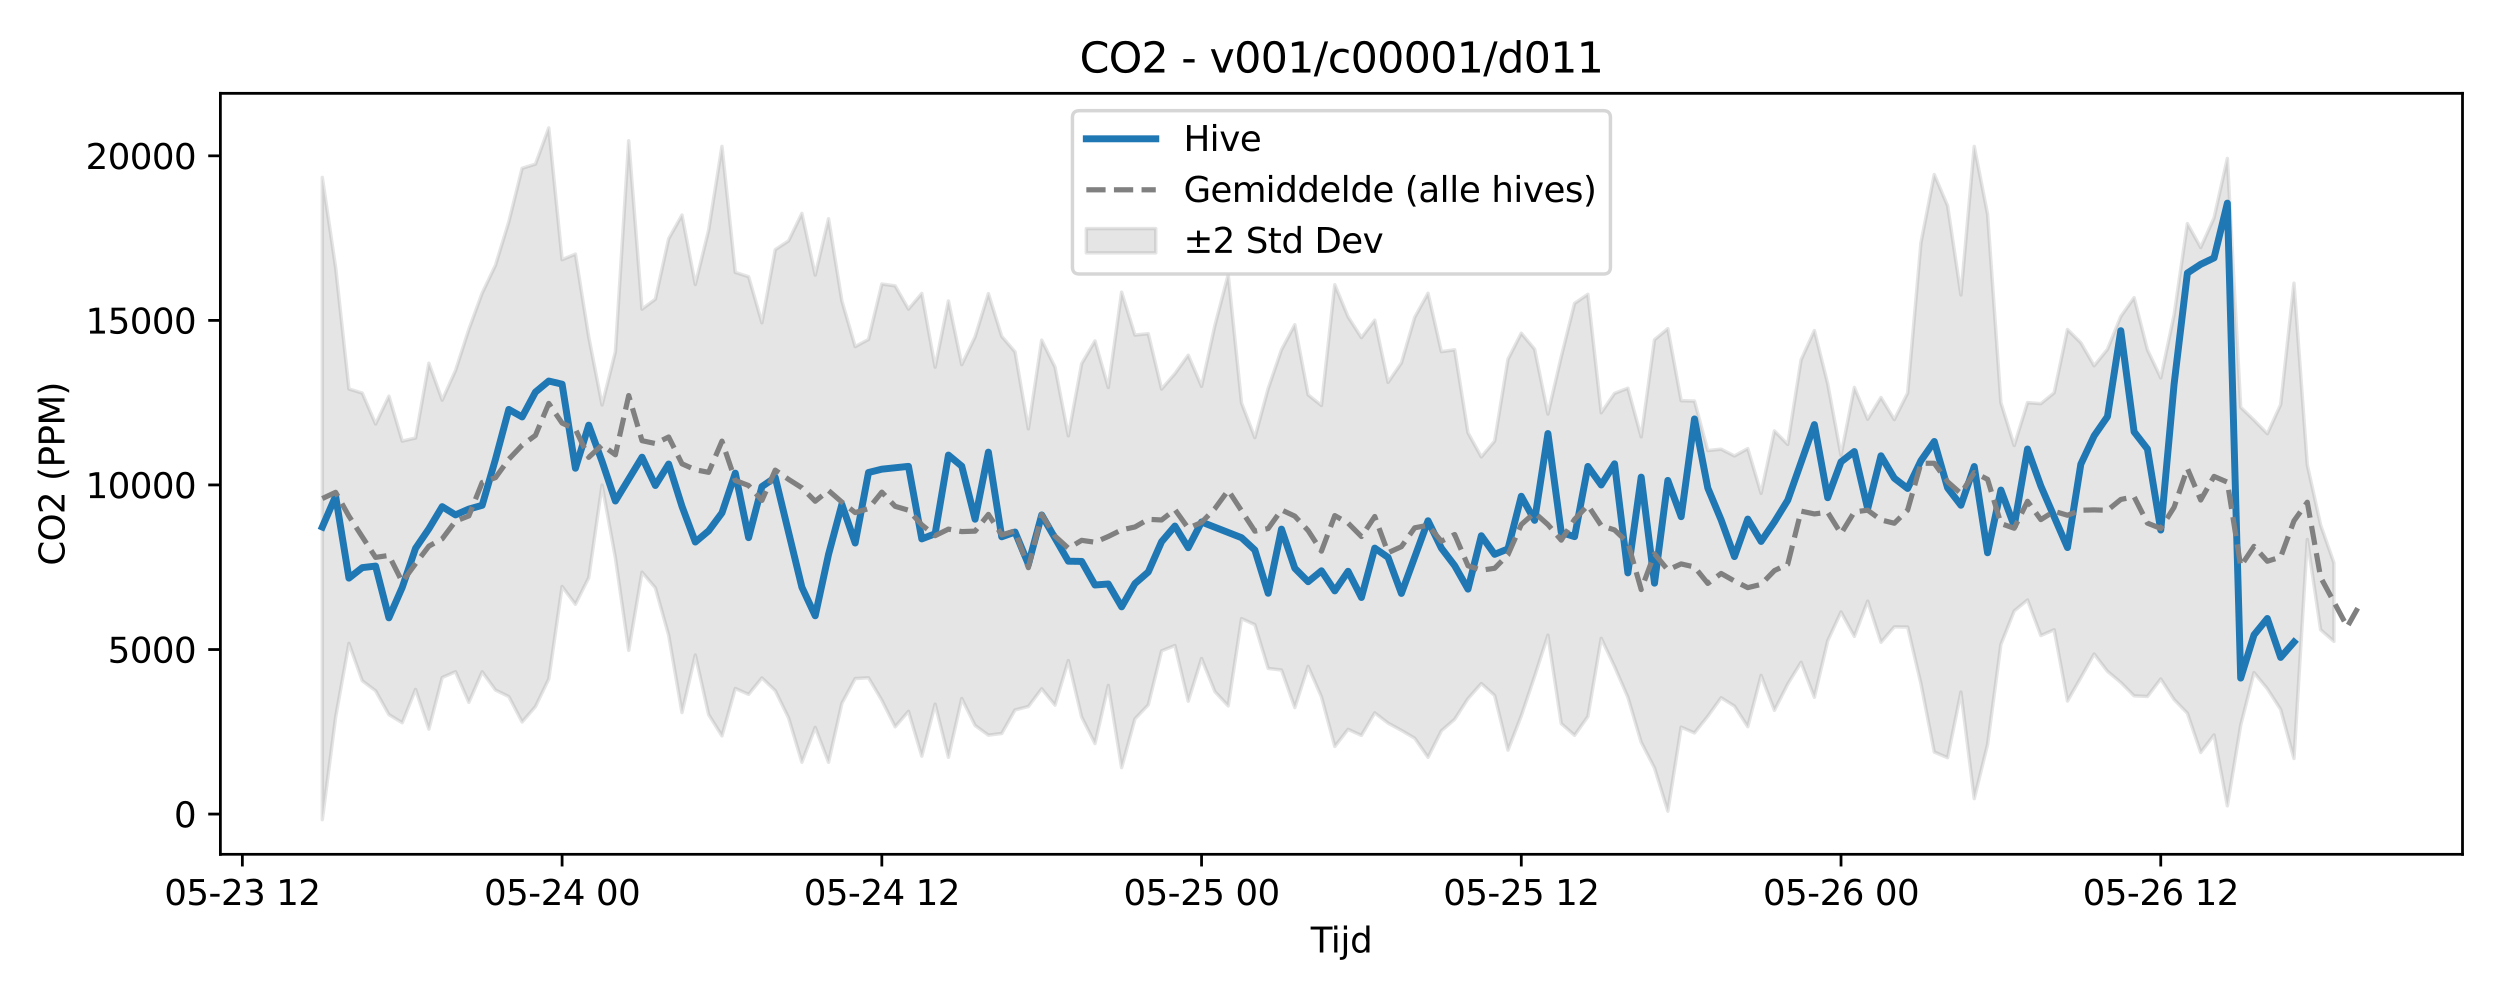 <?xml version="1.0" encoding="utf-8" standalone="no"?>
<!DOCTYPE svg PUBLIC "-//W3C//DTD SVG 1.1//EN"
  "http://www.w3.org/Graphics/SVG/1.1/DTD/svg11.dtd">
<svg xmlns:xlink="http://www.w3.org/1999/xlink" width="720pt" height="288pt" viewBox="0 0 720 288" xmlns="http://www.w3.org/2000/svg" version="1.1">
 <defs>
  <style type="text/css">*{stroke-linejoin: round; stroke-linecap: butt}</style>
 </defs>
 <g id="figure_1">
  <g id="patch_1">
   <path d="M 0 288 
L 720 288 
L 720 0 
L 0 0 
z
" style="fill: #ffffff"/>
  </g>
  <g id="axes_1">
   <g id="patch_2">
    <path d="M 63.47 246.04 
L 709.2 246.04 
L 709.2 26.88 
L 63.47 26.88 
z
" style="fill: #ffffff"/>
   </g>
   <g id="FillBetweenPolyCollection_1">
    <defs>
     <path id="m12e9d6882f" d="M 92.821 -236.912 
L 92.821 -51.922 
L 96.658 -81.447 
L 100.495 -102.709 
L 104.332 -91.93 
L 108.168 -89.057 
L 112.005 -82.189 
L 115.842 -79.843 
L 119.679 -89.455 
L 123.516 -78.017 
L 127.352 -92.86 
L 131.189 -94.551 
L 135.026 -85.711 
L 138.863 -94.509 
L 142.699 -89.268 
L 146.536 -87.388 
L 150.373 -80.062 
L 154.21 -84.5 
L 158.047 -92.47 
L 161.883 -119.086 
L 165.72 -113.969 
L 169.557 -121.643 
L 173.394 -148.312 
L 177.231 -127.372 
L 181.067 -100.68 
L 184.904 -123.202 
L 188.741 -118.697 
L 192.578 -105.04 
L 196.414 -82.782 
L 200.251 -99.347 
L 204.088 -82.203 
L 207.925 -76.067 
L 211.762 -89.718 
L 215.598 -88.025 
L 219.435 -92.742 
L 223.272 -89.103 
L 227.109 -81.247 
L 230.945 -68.477 
L 234.782 -78.503 
L 238.619 -68.449 
L 242.456 -85.427 
L 246.293 -92.581 
L 250.129 -92.791 
L 253.966 -86.324 
L 257.803 -78.686 
L 261.64 -83.132 
L 265.476 -70.231 
L 269.313 -85.189 
L 273.15 -69.891 
L 276.987 -86.825 
L 280.824 -79.062 
L 284.66 -76.273 
L 288.497 -76.753 
L 292.334 -83.537 
L 296.171 -84.526 
L 300.007 -89.614 
L 303.844 -84.923 
L 307.681 -97.743 
L 311.518 -81.499 
L 315.355 -73.853 
L 319.191 -90.606 
L 323.028 -66.923 
L 326.865 -80.959 
L 330.702 -84.984 
L 334.538 -100.548 
L 338.375 -102.086 
L 342.212 -86.054 
L 346.049 -98.349 
L 349.886 -88.816 
L 353.722 -84.696 
L 357.559 -109.827 
L 361.396 -108.083 
L 365.233 -95.485 
L 369.069 -95.033 
L 372.906 -84.209 
L 376.743 -96.095 
L 380.58 -87.305 
L 384.417 -73.005 
L 388.253 -77.94 
L 392.09 -76.197 
L 395.927 -82.695 
L 399.764 -79.741 
L 403.601 -77.652 
L 407.437 -75.385 
L 411.274 -69.885 
L 415.111 -77.515 
L 418.948 -80.847 
L 422.784 -86.782 
L 426.621 -91.138 
L 430.458 -87.699 
L 434.295 -71.959 
L 438.132 -81.85 
L 441.968 -93.218 
L 445.805 -105.07 
L 449.642 -79.608 
L 453.479 -76.226 
L 457.315 -81.655 
L 461.152 -104.165 
L 464.989 -96.029 
L 468.826 -87.215 
L 472.663 -74.243 
L 476.499 -66.82 
L 480.336 -54.387 
L 484.173 -78.58 
L 488.01 -76.917 
L 491.846 -81.715 
L 495.683 -87.047 
L 499.52 -84.643 
L 503.357 -78.708 
L 507.194 -93.481 
L 511.03 -83.426 
L 514.867 -90.981 
L 518.704 -97.258 
L 522.541 -87.18 
L 526.377 -103.456 
L 530.214 -111.745 
L 534.051 -104.72 
L 537.888 -114.881 
L 541.725 -103.004 
L 545.561 -107.452 
L 549.398 -107.409 
L 553.235 -91.087 
L 557.072 -71.416 
L 560.908 -69.775 
L 564.745 -88.68 
L 568.582 -57.991 
L 572.419 -73.617 
L 576.256 -102.391 
L 580.092 -112.05 
L 583.929 -115.208 
L 587.766 -104.963 
L 591.603 -106.626 
L 595.439 -86.1 
L 599.276 -92.811 
L 603.113 -99.643 
L 606.95 -94.662 
L 610.787 -91.448 
L 614.623 -87.593 
L 618.46 -87.41 
L 622.297 -92.454 
L 626.134 -86.537 
L 629.971 -82.583 
L 633.807 -71.279 
L 637.644 -76.351 
L 641.481 -55.915 
L 645.318 -79.117 
L 649.154 -94.284 
L 652.991 -89.637 
L 656.828 -83.68 
L 660.665 -69.548 
L 664.502 -132.632 
L 668.338 -106.632 
L 672.175 -103.28 
L 672.175 -125.876 
L 672.175 -125.876 
L 668.338 -136.819 
L 664.502 -154.08 
L 660.665 -206.454 
L 656.828 -171.455 
L 652.991 -163.092 
L 649.154 -167.009 
L 645.318 -170.705 
L 641.481 -242.376 
L 637.644 -225.236 
L 633.807 -216.712 
L 629.971 -223.601 
L 626.134 -197.275 
L 622.297 -179.158 
L 618.46 -187.285 
L 614.623 -202.275 
L 610.787 -196.861 
L 606.95 -187.397 
L 603.113 -182.662 
L 599.276 -189.296 
L 595.439 -193.116 
L 591.603 -174.867 
L 587.766 -171.748 
L 583.929 -172.047 
L 580.092 -159.685 
L 576.256 -172.054 
L 572.419 -226.298 
L 568.582 -245.827 
L 564.745 -203.054 
L 560.908 -228.732 
L 557.072 -237.733 
L 553.235 -218.093 
L 549.398 -174.8 
L 545.561 -167.164 
L 541.725 -173.52 
L 537.888 -167.258 
L 534.051 -176.42 
L 530.214 -156.86 
L 526.377 -177.472 
L 522.541 -192.801 
L 518.704 -184.335 
L 514.867 -160.008 
L 511.03 -163.901 
L 507.194 -145.915 
L 503.357 -158.812 
L 499.52 -156.695 
L 495.683 -158.641 
L 491.846 -158.243 
L 488.01 -172.504 
L 484.173 -172.604 
L 480.336 -193.346 
L 476.499 -190.164 
L 472.663 -162.175 
L 468.826 -176.2 
L 464.989 -174.712 
L 461.152 -169.114 
L 457.315 -203.243 
L 453.479 -200.634 
L 449.642 -185.262 
L 445.805 -168.748 
L 441.968 -187.44 
L 438.132 -192.037 
L 434.295 -184.535 
L 430.458 -160.979 
L 426.621 -156.412 
L 422.784 -163.341 
L 418.948 -187.262 
L 415.111 -186.719 
L 411.274 -203.546 
L 407.437 -196.607 
L 403.601 -183.467 
L 399.764 -177.882 
L 395.927 -195.791 
L 392.09 -190.764 
L 388.253 -196.748 
L 384.417 -206.015 
L 380.58 -171.231 
L 376.743 -174.29 
L 372.906 -194.488 
L 369.069 -187.263 
L 365.233 -176.091 
L 361.396 -161.971 
L 357.559 -171.944 
L 353.722 -208.882 
L 349.886 -194.239 
L 346.049 -176.735 
L 342.212 -185.703 
L 338.375 -180.397 
L 334.538 -175.949 
L 330.702 -191.891 
L 326.865 -191.508 
L 323.028 -203.875 
L 319.191 -176.383 
L 315.355 -189.818 
L 311.518 -183.265 
L 307.681 -162.477 
L 303.844 -182.268 
L 300.007 -190.045 
L 296.171 -164.482 
L 292.334 -186.656 
L 288.497 -191.134 
L 284.66 -203.436 
L 280.824 -190.996 
L 276.987 -182.978 
L 273.15 -201.324 
L 269.313 -182.264 
L 265.476 -203.487 
L 261.64 -198.977 
L 257.803 -205.678 
L 253.966 -206.205 
L 250.129 -190.249 
L 246.293 -188.179 
L 242.456 -201.376 
L 238.619 -225.01 
L 234.782 -208.779 
L 230.945 -226.548 
L 227.109 -218.638 
L 223.272 -216.099 
L 219.435 -195.038 
L 215.598 -208.309 
L 211.762 -209.558 
L 207.925 -245.845 
L 204.088 -221.74 
L 200.251 -206.068 
L 196.414 -226.068 
L 192.578 -219.251 
L 188.741 -201.836 
L 184.904 -198.965 
L 181.067 -247.475 
L 177.231 -186.687 
L 173.394 -171.372 
L 169.557 -190.934 
L 165.72 -214.821 
L 161.883 -213.217 
L 158.047 -251.158 
L 154.21 -240.736 
L 150.373 -239.533 
L 146.536 -224.106 
L 142.699 -211.615 
L 138.863 -203.588 
L 135.026 -193.125 
L 131.189 -181.285 
L 127.352 -172.768 
L 123.516 -183.406 
L 119.679 -161.861 
L 115.842 -160.969 
L 112.005 -173.899 
L 108.168 -165.883 
L 104.332 -174.792 
L 100.495 -175.979 
L 96.658 -210.972 
L 92.821 -236.912 
z
" style="stroke: #808080; stroke-opacity: 0.2"/>
    </defs>
    <g clip-path="url(#pa3c970e76c)">
     <use xlink:href="#m12e9d6882f" x="0" y="288" style="fill: #808080; fill-opacity: 0.2; stroke: #808080; stroke-opacity: 0.2"/>
    </g>
   </g>
   <g id="matplotlib.axis_1">
    <g id="xtick_1">
     <g id="line2d_1">
      <defs>
       <path id="mc2a3f39587" d="M 0 0 
L 0 3.5 
" style="stroke: #000000; stroke-width: 0.8"/>
      </defs>
      <g>
       <use xlink:href="#mc2a3f39587" x="69.801" y="246.04" style="stroke: #000000; stroke-width: 0.8"/>
      </g>
     </g>
     <g id="text_1">
      <!-- 05-23 12 -->
      <g transform="translate(47.32 260.638) scale(0.1 -0.1)">
       <defs>
        <path id="DejaVuSans-30" d="M 2034 4250 
Q 1547 4250 1301 3770 
Q 1056 3291 1056 2328 
Q 1056 1369 1301 889 
Q 1547 409 2034 409 
Q 2525 409 2770 889 
Q 3016 1369 3016 2328 
Q 3016 3291 2770 3770 
Q 2525 4250 2034 4250 
z
M 2034 4750 
Q 2819 4750 3233 4129 
Q 3647 3509 3647 2328 
Q 3647 1150 3233 529 
Q 2819 -91 2034 -91 
Q 1250 -91 836 529 
Q 422 1150 422 2328 
Q 422 3509 836 4129 
Q 1250 4750 2034 4750 
z
" transform="scale(0.016)"/>
        <path id="DejaVuSans-35" d="M 691 4666 
L 3169 4666 
L 3169 4134 
L 1269 4134 
L 1269 2991 
Q 1406 3038 1543 3061 
Q 1681 3084 1819 3084 
Q 2600 3084 3056 2656 
Q 3513 2228 3513 1497 
Q 3513 744 3044 326 
Q 2575 -91 1722 -91 
Q 1428 -91 1123 -41 
Q 819 9 494 109 
L 494 744 
Q 775 591 1075 516 
Q 1375 441 1709 441 
Q 2250 441 2565 725 
Q 2881 1009 2881 1497 
Q 2881 1984 2565 2268 
Q 2250 2553 1709 2553 
Q 1456 2553 1204 2497 
Q 953 2441 691 2322 
L 691 4666 
z
" transform="scale(0.016)"/>
        <path id="DejaVuSans-2d" d="M 313 2009 
L 1997 2009 
L 1997 1497 
L 313 1497 
L 313 2009 
z
" transform="scale(0.016)"/>
        <path id="DejaVuSans-32" d="M 1228 531 
L 3431 531 
L 3431 0 
L 469 0 
L 469 531 
Q 828 903 1448 1529 
Q 2069 2156 2228 2338 
Q 2531 2678 2651 2914 
Q 2772 3150 2772 3378 
Q 2772 3750 2511 3984 
Q 2250 4219 1831 4219 
Q 1534 4219 1204 4116 
Q 875 4013 500 3803 
L 500 4441 
Q 881 4594 1212 4672 
Q 1544 4750 1819 4750 
Q 2544 4750 2975 4387 
Q 3406 4025 3406 3419 
Q 3406 3131 3298 2873 
Q 3191 2616 2906 2266 
Q 2828 2175 2409 1742 
Q 1991 1309 1228 531 
z
" transform="scale(0.016)"/>
        <path id="DejaVuSans-33" d="M 2597 2516 
Q 3050 2419 3304 2112 
Q 3559 1806 3559 1356 
Q 3559 666 3084 287 
Q 2609 -91 1734 -91 
Q 1441 -91 1130 -33 
Q 819 25 488 141 
L 488 750 
Q 750 597 1062 519 
Q 1375 441 1716 441 
Q 2309 441 2620 675 
Q 2931 909 2931 1356 
Q 2931 1769 2642 2001 
Q 2353 2234 1838 2234 
L 1294 2234 
L 1294 2753 
L 1863 2753 
Q 2328 2753 2575 2939 
Q 2822 3125 2822 3475 
Q 2822 3834 2567 4026 
Q 2313 4219 1838 4219 
Q 1578 4219 1281 4162 
Q 984 4106 628 3988 
L 628 4550 
Q 988 4650 1302 4700 
Q 1616 4750 1894 4750 
Q 2613 4750 3031 4423 
Q 3450 4097 3450 3541 
Q 3450 3153 3228 2886 
Q 3006 2619 2597 2516 
z
" transform="scale(0.016)"/>
        <path id="DejaVuSans-20" transform="scale(0.016)"/>
        <path id="DejaVuSans-31" d="M 794 531 
L 1825 531 
L 1825 4091 
L 703 3866 
L 703 4441 
L 1819 4666 
L 2450 4666 
L 2450 531 
L 3481 531 
L 3481 0 
L 794 0 
L 794 531 
z
" transform="scale(0.016)"/>
       </defs>
       <use xlink:href="#DejaVuSans-30"/>
       <use xlink:href="#DejaVuSans-35" transform="translate(63.623 0)"/>
       <use xlink:href="#DejaVuSans-2d" transform="translate(127.246 0)"/>
       <use xlink:href="#DejaVuSans-32" transform="translate(163.33 0)"/>
       <use xlink:href="#DejaVuSans-33" transform="translate(226.953 0)"/>
       <use xlink:href="#DejaVuSans-20" transform="translate(290.576 0)"/>
       <use xlink:href="#DejaVuSans-31" transform="translate(322.363 0)"/>
       <use xlink:href="#DejaVuSans-32" transform="translate(385.986 0)"/>
      </g>
     </g>
    </g>
    <g id="xtick_2">
     <g id="line2d_2">
      <g>
       <use xlink:href="#mc2a3f39587" x="161.883" y="246.04" style="stroke: #000000; stroke-width: 0.8"/>
      </g>
     </g>
     <g id="text_2">
      <!-- 05-24 00 -->
      <g transform="translate(139.403 260.638) scale(0.1 -0.1)">
       <defs>
        <path id="DejaVuSans-34" d="M 2419 4116 
L 825 1625 
L 2419 1625 
L 2419 4116 
z
M 2253 4666 
L 3047 4666 
L 3047 1625 
L 3713 1625 
L 3713 1100 
L 3047 1100 
L 3047 0 
L 2419 0 
L 2419 1100 
L 313 1100 
L 313 1709 
L 2253 4666 
z
" transform="scale(0.016)"/>
       </defs>
       <use xlink:href="#DejaVuSans-30"/>
       <use xlink:href="#DejaVuSans-35" transform="translate(63.623 0)"/>
       <use xlink:href="#DejaVuSans-2d" transform="translate(127.246 0)"/>
       <use xlink:href="#DejaVuSans-32" transform="translate(163.33 0)"/>
       <use xlink:href="#DejaVuSans-34" transform="translate(226.953 0)"/>
       <use xlink:href="#DejaVuSans-20" transform="translate(290.576 0)"/>
       <use xlink:href="#DejaVuSans-30" transform="translate(322.363 0)"/>
       <use xlink:href="#DejaVuSans-30" transform="translate(385.986 0)"/>
      </g>
     </g>
    </g>
    <g id="xtick_3">
     <g id="line2d_3">
      <g>
       <use xlink:href="#mc2a3f39587" x="253.966" y="246.04" style="stroke: #000000; stroke-width: 0.8"/>
      </g>
     </g>
     <g id="text_3">
      <!-- 05-24 12 -->
      <g transform="translate(231.486 260.638) scale(0.1 -0.1)">
       <use xlink:href="#DejaVuSans-30"/>
       <use xlink:href="#DejaVuSans-35" transform="translate(63.623 0)"/>
       <use xlink:href="#DejaVuSans-2d" transform="translate(127.246 0)"/>
       <use xlink:href="#DejaVuSans-32" transform="translate(163.33 0)"/>
       <use xlink:href="#DejaVuSans-34" transform="translate(226.953 0)"/>
       <use xlink:href="#DejaVuSans-20" transform="translate(290.576 0)"/>
       <use xlink:href="#DejaVuSans-31" transform="translate(322.363 0)"/>
       <use xlink:href="#DejaVuSans-32" transform="translate(385.986 0)"/>
      </g>
     </g>
    </g>
    <g id="xtick_4">
     <g id="line2d_4">
      <g>
       <use xlink:href="#mc2a3f39587" x="346.049" y="246.04" style="stroke: #000000; stroke-width: 0.8"/>
      </g>
     </g>
     <g id="text_4">
      <!-- 05-25 00 -->
      <g transform="translate(323.568 260.638) scale(0.1 -0.1)">
       <use xlink:href="#DejaVuSans-30"/>
       <use xlink:href="#DejaVuSans-35" transform="translate(63.623 0)"/>
       <use xlink:href="#DejaVuSans-2d" transform="translate(127.246 0)"/>
       <use xlink:href="#DejaVuSans-32" transform="translate(163.33 0)"/>
       <use xlink:href="#DejaVuSans-35" transform="translate(226.953 0)"/>
       <use xlink:href="#DejaVuSans-20" transform="translate(290.576 0)"/>
       <use xlink:href="#DejaVuSans-30" transform="translate(322.363 0)"/>
       <use xlink:href="#DejaVuSans-30" transform="translate(385.986 0)"/>
      </g>
     </g>
    </g>
    <g id="xtick_5">
     <g id="line2d_5">
      <g>
       <use xlink:href="#mc2a3f39587" x="438.132" y="246.04" style="stroke: #000000; stroke-width: 0.8"/>
      </g>
     </g>
     <g id="text_5">
      <!-- 05-25 12 -->
      <g transform="translate(415.651 260.638) scale(0.1 -0.1)">
       <use xlink:href="#DejaVuSans-30"/>
       <use xlink:href="#DejaVuSans-35" transform="translate(63.623 0)"/>
       <use xlink:href="#DejaVuSans-2d" transform="translate(127.246 0)"/>
       <use xlink:href="#DejaVuSans-32" transform="translate(163.33 0)"/>
       <use xlink:href="#DejaVuSans-35" transform="translate(226.953 0)"/>
       <use xlink:href="#DejaVuSans-20" transform="translate(290.576 0)"/>
       <use xlink:href="#DejaVuSans-31" transform="translate(322.363 0)"/>
       <use xlink:href="#DejaVuSans-32" transform="translate(385.986 0)"/>
      </g>
     </g>
    </g>
    <g id="xtick_6">
     <g id="line2d_6">
      <g>
       <use xlink:href="#mc2a3f39587" x="530.214" y="246.04" style="stroke: #000000; stroke-width: 0.8"/>
      </g>
     </g>
     <g id="text_6">
      <!-- 05-26 00 -->
      <g transform="translate(507.734 260.638) scale(0.1 -0.1)">
       <defs>
        <path id="DejaVuSans-36" d="M 2113 2584 
Q 1688 2584 1439 2293 
Q 1191 2003 1191 1497 
Q 1191 994 1439 701 
Q 1688 409 2113 409 
Q 2538 409 2786 701 
Q 3034 994 3034 1497 
Q 3034 2003 2786 2293 
Q 2538 2584 2113 2584 
z
M 3366 4563 
L 3366 3988 
Q 3128 4100 2886 4159 
Q 2644 4219 2406 4219 
Q 1781 4219 1451 3797 
Q 1122 3375 1075 2522 
Q 1259 2794 1537 2939 
Q 1816 3084 2150 3084 
Q 2853 3084 3261 2657 
Q 3669 2231 3669 1497 
Q 3669 778 3244 343 
Q 2819 -91 2113 -91 
Q 1303 -91 875 529 
Q 447 1150 447 2328 
Q 447 3434 972 4092 
Q 1497 4750 2381 4750 
Q 2619 4750 2861 4703 
Q 3103 4656 3366 4563 
z
" transform="scale(0.016)"/>
       </defs>
       <use xlink:href="#DejaVuSans-30"/>
       <use xlink:href="#DejaVuSans-35" transform="translate(63.623 0)"/>
       <use xlink:href="#DejaVuSans-2d" transform="translate(127.246 0)"/>
       <use xlink:href="#DejaVuSans-32" transform="translate(163.33 0)"/>
       <use xlink:href="#DejaVuSans-36" transform="translate(226.953 0)"/>
       <use xlink:href="#DejaVuSans-20" transform="translate(290.576 0)"/>
       <use xlink:href="#DejaVuSans-30" transform="translate(322.363 0)"/>
       <use xlink:href="#DejaVuSans-30" transform="translate(385.986 0)"/>
      </g>
     </g>
    </g>
    <g id="xtick_7">
     <g id="line2d_7">
      <g>
       <use xlink:href="#mc2a3f39587" x="622.297" y="246.04" style="stroke: #000000; stroke-width: 0.8"/>
      </g>
     </g>
     <g id="text_7">
      <!-- 05-26 12 -->
      <g transform="translate(599.816 260.638) scale(0.1 -0.1)">
       <use xlink:href="#DejaVuSans-30"/>
       <use xlink:href="#DejaVuSans-35" transform="translate(63.623 0)"/>
       <use xlink:href="#DejaVuSans-2d" transform="translate(127.246 0)"/>
       <use xlink:href="#DejaVuSans-32" transform="translate(163.33 0)"/>
       <use xlink:href="#DejaVuSans-36" transform="translate(226.953 0)"/>
       <use xlink:href="#DejaVuSans-20" transform="translate(290.576 0)"/>
       <use xlink:href="#DejaVuSans-31" transform="translate(322.363 0)"/>
       <use xlink:href="#DejaVuSans-32" transform="translate(385.986 0)"/>
      </g>
     </g>
    </g>
    <g id="text_8">
     <!-- Tijd -->
     <g transform="translate(377.485 274.317) scale(0.1 -0.1)">
      <defs>
       <path id="DejaVuSans-54" d="M -19 4666 
L 3928 4666 
L 3928 4134 
L 2272 4134 
L 2272 0 
L 1638 0 
L 1638 4134 
L -19 4134 
L -19 4666 
z
" transform="scale(0.016)"/>
       <path id="DejaVuSans-69" d="M 603 3500 
L 1178 3500 
L 1178 0 
L 603 0 
L 603 3500 
z
M 603 4863 
L 1178 4863 
L 1178 4134 
L 603 4134 
L 603 4863 
z
" transform="scale(0.016)"/>
       <path id="DejaVuSans-6a" d="M 603 3500 
L 1178 3500 
L 1178 -63 
Q 1178 -731 923 -1031 
Q 669 -1331 103 -1331 
L -116 -1331 
L -116 -844 
L 38 -844 
Q 366 -844 484 -692 
Q 603 -541 603 -63 
L 603 3500 
z
M 603 4863 
L 1178 4863 
L 1178 4134 
L 603 4134 
L 603 4863 
z
" transform="scale(0.016)"/>
       <path id="DejaVuSans-64" d="M 2906 2969 
L 2906 4863 
L 3481 4863 
L 3481 0 
L 2906 0 
L 2906 525 
Q 2725 213 2448 61 
Q 2172 -91 1784 -91 
Q 1150 -91 751 415 
Q 353 922 353 1747 
Q 353 2572 751 3078 
Q 1150 3584 1784 3584 
Q 2172 3584 2448 3432 
Q 2725 3281 2906 2969 
z
M 947 1747 
Q 947 1113 1208 752 
Q 1469 391 1925 391 
Q 2381 391 2643 752 
Q 2906 1113 2906 1747 
Q 2906 2381 2643 2742 
Q 2381 3103 1925 3103 
Q 1469 3103 1208 2742 
Q 947 2381 947 1747 
z
" transform="scale(0.016)"/>
      </defs>
      <use xlink:href="#DejaVuSans-54"/>
      <use xlink:href="#DejaVuSans-69" transform="translate(57.959 0)"/>
      <use xlink:href="#DejaVuSans-6a" transform="translate(85.742 0)"/>
      <use xlink:href="#DejaVuSans-64" transform="translate(113.525 0)"/>
     </g>
    </g>
   </g>
   <g id="matplotlib.axis_2">
    <g id="ytick_1">
     <g id="line2d_8">
      <defs>
       <path id="m158ecc7860" d="M 0 0 
L -3.5 0 
" style="stroke: #000000; stroke-width: 0.8"/>
      </defs>
      <g>
       <use xlink:href="#m158ecc7860" x="63.47" y="234.454" style="stroke: #000000; stroke-width: 0.8"/>
      </g>
     </g>
     <g id="text_9">
      <!-- 0 -->
      <g transform="translate(50.108 238.253) scale(0.1 -0.1)">
       <use xlink:href="#DejaVuSans-30"/>
      </g>
     </g>
    </g>
    <g id="ytick_2">
     <g id="line2d_9">
      <g>
       <use xlink:href="#m158ecc7860" x="63.47" y="187.061" style="stroke: #000000; stroke-width: 0.8"/>
      </g>
     </g>
     <g id="text_10">
      <!-- 5000 -->
      <g transform="translate(31.02 190.86) scale(0.1 -0.1)">
       <use xlink:href="#DejaVuSans-35"/>
       <use xlink:href="#DejaVuSans-30" transform="translate(63.623 0)"/>
       <use xlink:href="#DejaVuSans-30" transform="translate(127.246 0)"/>
       <use xlink:href="#DejaVuSans-30" transform="translate(190.869 0)"/>
      </g>
     </g>
    </g>
    <g id="ytick_3">
     <g id="line2d_10">
      <g>
       <use xlink:href="#m158ecc7860" x="63.47" y="139.668" style="stroke: #000000; stroke-width: 0.8"/>
      </g>
     </g>
     <g id="text_11">
      <!-- 10000 -->
      <g transform="translate(24.657 143.467) scale(0.1 -0.1)">
       <use xlink:href="#DejaVuSans-31"/>
       <use xlink:href="#DejaVuSans-30" transform="translate(63.623 0)"/>
       <use xlink:href="#DejaVuSans-30" transform="translate(127.246 0)"/>
       <use xlink:href="#DejaVuSans-30" transform="translate(190.869 0)"/>
       <use xlink:href="#DejaVuSans-30" transform="translate(254.492 0)"/>
      </g>
     </g>
    </g>
    <g id="ytick_4">
     <g id="line2d_11">
      <g>
       <use xlink:href="#m158ecc7860" x="63.47" y="92.275" style="stroke: #000000; stroke-width: 0.8"/>
      </g>
     </g>
     <g id="text_12">
      <!-- 15000 -->
      <g transform="translate(24.657 96.074) scale(0.1 -0.1)">
       <use xlink:href="#DejaVuSans-31"/>
       <use xlink:href="#DejaVuSans-35" transform="translate(63.623 0)"/>
       <use xlink:href="#DejaVuSans-30" transform="translate(127.246 0)"/>
       <use xlink:href="#DejaVuSans-30" transform="translate(190.869 0)"/>
       <use xlink:href="#DejaVuSans-30" transform="translate(254.492 0)"/>
      </g>
     </g>
    </g>
    <g id="ytick_5">
     <g id="line2d_12">
      <g>
       <use xlink:href="#m158ecc7860" x="63.47" y="44.882" style="stroke: #000000; stroke-width: 0.8"/>
      </g>
     </g>
     <g id="text_13">
      <!-- 20000 -->
      <g transform="translate(24.657 48.681) scale(0.1 -0.1)">
       <use xlink:href="#DejaVuSans-32"/>
       <use xlink:href="#DejaVuSans-30" transform="translate(63.623 0)"/>
       <use xlink:href="#DejaVuSans-30" transform="translate(127.246 0)"/>
       <use xlink:href="#DejaVuSans-30" transform="translate(190.869 0)"/>
       <use xlink:href="#DejaVuSans-30" transform="translate(254.492 0)"/>
      </g>
     </g>
    </g>
    <g id="text_14">
     <!-- CO2 (PPM) -->
     <g transform="translate(18.578 162.903) rotate(-90) scale(0.1 -0.1)">
      <defs>
       <path id="DejaVuSans-43" d="M 4122 4306 
L 4122 3641 
Q 3803 3938 3442 4084 
Q 3081 4231 2675 4231 
Q 1875 4231 1450 3742 
Q 1025 3253 1025 2328 
Q 1025 1406 1450 917 
Q 1875 428 2675 428 
Q 3081 428 3442 575 
Q 3803 722 4122 1019 
L 4122 359 
Q 3791 134 3420 21 
Q 3050 -91 2638 -91 
Q 1578 -91 968 557 
Q 359 1206 359 2328 
Q 359 3453 968 4101 
Q 1578 4750 2638 4750 
Q 3056 4750 3426 4639 
Q 3797 4528 4122 4306 
z
" transform="scale(0.016)"/>
       <path id="DejaVuSans-4f" d="M 2522 4238 
Q 1834 4238 1429 3725 
Q 1025 3213 1025 2328 
Q 1025 1447 1429 934 
Q 1834 422 2522 422 
Q 3209 422 3611 934 
Q 4013 1447 4013 2328 
Q 4013 3213 3611 3725 
Q 3209 4238 2522 4238 
z
M 2522 4750 
Q 3503 4750 4090 4092 
Q 4678 3434 4678 2328 
Q 4678 1225 4090 567 
Q 3503 -91 2522 -91 
Q 1538 -91 948 565 
Q 359 1222 359 2328 
Q 359 3434 948 4092 
Q 1538 4750 2522 4750 
z
" transform="scale(0.016)"/>
       <path id="DejaVuSans-28" d="M 1984 4856 
Q 1566 4138 1362 3434 
Q 1159 2731 1159 2009 
Q 1159 1288 1364 580 
Q 1569 -128 1984 -844 
L 1484 -844 
Q 1016 -109 783 600 
Q 550 1309 550 2009 
Q 550 2706 781 3412 
Q 1013 4119 1484 4856 
L 1984 4856 
z
" transform="scale(0.016)"/>
       <path id="DejaVuSans-50" d="M 1259 4147 
L 1259 2394 
L 2053 2394 
Q 2494 2394 2734 2622 
Q 2975 2850 2975 3272 
Q 2975 3691 2734 3919 
Q 2494 4147 2053 4147 
L 1259 4147 
z
M 628 4666 
L 2053 4666 
Q 2838 4666 3239 4311 
Q 3641 3956 3641 3272 
Q 3641 2581 3239 2228 
Q 2838 1875 2053 1875 
L 1259 1875 
L 1259 0 
L 628 0 
L 628 4666 
z
" transform="scale(0.016)"/>
       <path id="DejaVuSans-4d" d="M 628 4666 
L 1569 4666 
L 2759 1491 
L 3956 4666 
L 4897 4666 
L 4897 0 
L 4281 0 
L 4281 4097 
L 3078 897 
L 2444 897 
L 1241 4097 
L 1241 0 
L 628 0 
L 628 4666 
z
" transform="scale(0.016)"/>
       <path id="DejaVuSans-29" d="M 513 4856 
L 1013 4856 
Q 1481 4119 1714 3412 
Q 1947 2706 1947 2009 
Q 1947 1309 1714 600 
Q 1481 -109 1013 -844 
L 513 -844 
Q 928 -128 1133 580 
Q 1338 1288 1338 2009 
Q 1338 2731 1133 3434 
Q 928 4138 513 4856 
z
" transform="scale(0.016)"/>
      </defs>
      <use xlink:href="#DejaVuSans-43"/>
      <use xlink:href="#DejaVuSans-4f" transform="translate(69.824 0)"/>
      <use xlink:href="#DejaVuSans-32" transform="translate(148.535 0)"/>
      <use xlink:href="#DejaVuSans-20" transform="translate(212.158 0)"/>
      <use xlink:href="#DejaVuSans-28" transform="translate(243.945 0)"/>
      <use xlink:href="#DejaVuSans-50" transform="translate(282.959 0)"/>
      <use xlink:href="#DejaVuSans-50" transform="translate(343.262 0)"/>
      <use xlink:href="#DejaVuSans-4d" transform="translate(403.564 0)"/>
      <use xlink:href="#DejaVuSans-29" transform="translate(489.844 0)"/>
     </g>
    </g>
   </g>
   <g id="line2d_13">
    <path d="M 92.821 151.782 
L 96.658 142.91 
L 100.495 166.497 
L 104.332 163.478 
L 108.168 163.03 
L 112.005 177.933 
L 115.842 169.161 
L 119.679 157.917 
L 123.516 152.293 
L 127.352 145.914 
L 131.189 148.29 
L 135.026 146.613 
L 138.863 145.535 
L 142.699 132.252 
L 146.536 117.914 
L 150.373 120.079 
L 154.21 112.913 
L 158.047 109.738 
L 161.883 110.648 
L 165.72 134.856 
L 169.557 122.448 
L 173.394 132.894 
L 177.231 144.29 
L 184.904 131.677 
L 188.741 139.823 
L 192.578 133.644 
L 196.414 145.829 
L 200.251 156.104 
L 204.088 152.881 
L 207.925 147.706 
L 211.762 136.271 
L 215.598 154.843 
L 219.435 140.132 
L 223.272 137.497 
L 230.945 169.118 
L 234.782 177.345 
L 238.619 159.658 
L 242.456 145.279 
L 246.293 156.388 
L 250.129 136.079 
L 253.966 135.123 
L 261.64 134.312 
L 265.476 155.203 
L 269.313 153.72 
L 273.15 131.066 
L 276.987 134.256 
L 280.824 149.535 
L 284.66 130.222 
L 288.497 154.597 
L 292.334 153.227 
L 296.171 162.492 
L 300.007 148.312 
L 307.681 161.627 
L 311.518 161.687 
L 315.355 168.483 
L 319.191 168.183 
L 323.028 174.77 
L 326.865 168.072 
L 330.702 164.736 
L 334.538 156.006 
L 338.375 151.504 
L 342.212 157.737 
L 346.049 150.341 
L 357.559 154.853 
L 361.396 158.407 
L 365.233 170.862 
L 369.069 152.393 
L 372.906 163.658 
L 376.743 167.53 
L 380.58 164.391 
L 384.417 170.17 
L 388.253 164.535 
L 392.09 172.075 
L 395.927 157.857 
L 399.764 160.533 
L 403.601 170.909 
L 411.274 149.981 
L 415.111 157.857 
L 418.948 162.909 
L 422.784 169.668 
L 426.621 154.293 
L 430.458 159.649 
L 434.295 158.085 
L 438.132 142.929 
L 441.968 149.857 
L 445.805 124.862 
L 449.642 153.346 
L 453.479 154.554 
L 457.315 134.335 
L 461.152 139.674 
L 464.989 133.579 
L 468.826 164.992 
L 472.663 137.417 
L 476.499 167.952 
L 480.336 138.365 
L 484.173 148.805 
L 488.01 120.663 
L 491.846 140.537 
L 495.683 149.715 
L 499.52 160.297 
L 503.357 149.5 
L 507.194 155.933 
L 511.03 150.306 
L 514.867 144.069 
L 522.541 122.287 
L 526.377 143.342 
L 530.214 133.011 
L 534.051 130.044 
L 537.888 146.524 
L 541.725 131.27 
L 545.561 137.725 
L 549.398 140.673 
L 553.235 132.67 
L 557.072 127.147 
L 560.908 140.521 
L 564.745 145.513 
L 568.582 134.363 
L 572.419 159.199 
L 576.256 141.14 
L 580.092 151.485 
L 583.929 129.322 
L 587.766 139.981 
L 595.439 157.696 
L 599.276 133.692 
L 603.113 125.519 
L 606.95 119.981 
L 610.787 95.242 
L 614.623 124.365 
L 618.46 129.312 
L 622.297 152.654 
L 626.134 110.668 
L 629.971 78.63 
L 633.807 76.12 
L 637.644 74.275 
L 641.481 58.507 
L 645.318 195.288 
L 649.154 182.848 
L 652.991 178.132 
L 656.828 189.331 
L 660.665 184.924 
L 660.665 184.924 
" clip-path="url(#pa3c970e76c)" style="fill: none; stroke: #1f77b4; stroke-width: 2; stroke-linecap: square"/>
   </g>
   <g id="line2d_14">
    <path d="M 92.821 143.583 
L 96.658 141.791 
L 100.495 148.656 
L 108.168 160.53 
L 112.005 159.956 
L 115.842 167.594 
L 119.679 162.342 
L 123.516 157.289 
L 127.352 155.186 
L 131.189 150.082 
L 135.026 148.582 
L 138.863 138.951 
L 142.699 137.558 
L 146.536 132.253 
L 150.373 128.202 
L 154.21 125.382 
L 158.047 116.186 
L 161.883 121.849 
L 165.72 123.605 
L 169.557 131.712 
L 173.394 128.158 
L 177.231 130.97 
L 181.067 113.922 
L 184.904 126.917 
L 188.741 127.734 
L 192.578 125.855 
L 196.414 133.575 
L 200.251 135.292 
L 204.088 136.028 
L 207.925 127.044 
L 211.762 138.362 
L 215.598 139.833 
L 219.435 144.11 
L 223.272 135.399 
L 227.109 138.057 
L 230.945 140.487 
L 234.782 144.359 
L 238.619 141.271 
L 242.456 144.598 
L 246.293 147.62 
L 250.129 146.48 
L 253.966 141.736 
L 257.803 145.818 
L 261.64 146.946 
L 265.476 151.141 
L 269.313 154.273 
L 273.15 152.392 
L 276.987 153.099 
L 280.824 152.971 
L 284.66 148.145 
L 288.497 154.057 
L 292.334 152.904 
L 296.171 163.496 
L 300.007 148.171 
L 303.844 154.405 
L 307.681 157.89 
L 311.518 155.618 
L 315.355 156.165 
L 319.191 154.506 
L 323.028 152.601 
L 326.865 151.766 
L 330.702 149.563 
L 334.538 149.752 
L 338.375 146.758 
L 342.212 152.121 
L 346.049 150.458 
L 349.886 146.472 
L 353.722 141.211 
L 361.396 152.973 
L 365.233 152.212 
L 369.069 146.852 
L 372.906 148.651 
L 376.743 152.808 
L 380.58 158.732 
L 384.417 148.49 
L 388.253 150.656 
L 392.09 154.52 
L 395.927 148.757 
L 399.764 159.188 
L 403.601 157.44 
L 407.437 152.004 
L 411.274 151.285 
L 415.111 155.883 
L 418.948 153.946 
L 422.784 162.939 
L 426.621 164.225 
L 430.458 163.661 
L 434.295 159.753 
L 438.132 151.056 
L 441.968 147.671 
L 445.805 151.091 
L 449.642 155.565 
L 453.479 149.57 
L 457.315 145.551 
L 461.152 151.361 
L 464.989 152.63 
L 468.826 156.293 
L 472.663 169.791 
L 476.499 159.508 
L 480.336 164.133 
L 484.173 162.408 
L 488.01 163.29 
L 491.846 168.021 
L 495.683 165.156 
L 499.52 167.331 
L 503.357 169.24 
L 507.194 168.302 
L 511.03 164.337 
L 514.867 162.506 
L 518.704 147.203 
L 522.541 148.01 
L 526.377 147.536 
L 530.214 153.697 
L 534.051 147.43 
L 537.888 146.931 
L 541.725 149.738 
L 545.561 150.692 
L 549.398 146.895 
L 553.235 133.41 
L 557.072 133.426 
L 560.908 138.746 
L 564.745 142.133 
L 568.582 136.091 
L 572.419 138.042 
L 576.256 150.778 
L 580.092 152.133 
L 583.929 144.372 
L 587.766 149.645 
L 591.603 147.253 
L 595.439 148.392 
L 599.276 146.947 
L 603.113 146.847 
L 606.95 146.97 
L 610.787 143.846 
L 614.623 143.066 
L 618.46 150.653 
L 622.297 152.194 
L 626.134 146.094 
L 629.971 134.908 
L 633.807 144.004 
L 637.644 137.206 
L 641.481 138.855 
L 645.318 163.089 
L 649.154 157.354 
L 652.991 161.635 
L 656.828 160.432 
L 660.665 149.999 
L 664.502 144.644 
L 668.338 166.274 
L 676.012 180.518 
L 679.849 173.687 
L 679.849 173.687 
" clip-path="url(#pa3c970e76c)" style="fill: none; stroke-dasharray: 5.55,2.4; stroke-dashoffset: 0; stroke: #808080; stroke-width: 1.5"/>
   </g>
   <g id="patch_3">
    <path d="M 63.47 246.04 
L 63.47 26.88 
" style="fill: none; stroke: #000000; stroke-width: 0.8; stroke-linejoin: miter; stroke-linecap: square"/>
   </g>
   <g id="patch_4">
    <path d="M 709.2 246.04 
L 709.2 26.88 
" style="fill: none; stroke: #000000; stroke-width: 0.8; stroke-linejoin: miter; stroke-linecap: square"/>
   </g>
   <g id="patch_5">
    <path d="M 63.47 246.04 
L 709.2 246.04 
" style="fill: none; stroke: #000000; stroke-width: 0.8; stroke-linejoin: miter; stroke-linecap: square"/>
   </g>
   <g id="patch_6">
    <path d="M 63.47 26.88 
L 709.2 26.88 
" style="fill: none; stroke: #000000; stroke-width: 0.8; stroke-linejoin: miter; stroke-linecap: square"/>
   </g>
   <g id="text_15">
    <!-- CO2 - v001/c00001/d011 -->
    <g transform="translate(310.932 20.88) scale(0.12 -0.12)">
     <defs>
      <path id="DejaVuSans-76" d="M 191 3500 
L 800 3500 
L 1894 563 
L 2988 3500 
L 3597 3500 
L 2284 0 
L 1503 0 
L 191 3500 
z
" transform="scale(0.016)"/>
      <path id="DejaVuSans-2f" d="M 1625 4666 
L 2156 4666 
L 531 -594 
L 0 -594 
L 1625 4666 
z
" transform="scale(0.016)"/>
      <path id="DejaVuSans-63" d="M 3122 3366 
L 3122 2828 
Q 2878 2963 2633 3030 
Q 2388 3097 2138 3097 
Q 1578 3097 1268 2742 
Q 959 2388 959 1747 
Q 959 1106 1268 751 
Q 1578 397 2138 397 
Q 2388 397 2633 464 
Q 2878 531 3122 666 
L 3122 134 
Q 2881 22 2623 -34 
Q 2366 -91 2075 -91 
Q 1284 -91 818 406 
Q 353 903 353 1747 
Q 353 2603 823 3093 
Q 1294 3584 2113 3584 
Q 2378 3584 2631 3529 
Q 2884 3475 3122 3366 
z
" transform="scale(0.016)"/>
     </defs>
     <use xlink:href="#DejaVuSans-43"/>
     <use xlink:href="#DejaVuSans-4f" transform="translate(69.824 0)"/>
     <use xlink:href="#DejaVuSans-32" transform="translate(148.535 0)"/>
     <use xlink:href="#DejaVuSans-20" transform="translate(212.158 0)"/>
     <use xlink:href="#DejaVuSans-2d" transform="translate(243.945 0)"/>
     <use xlink:href="#DejaVuSans-20" transform="translate(280.029 0)"/>
     <use xlink:href="#DejaVuSans-76" transform="translate(311.816 0)"/>
     <use xlink:href="#DejaVuSans-30" transform="translate(370.996 0)"/>
     <use xlink:href="#DejaVuSans-30" transform="translate(434.619 0)"/>
     <use xlink:href="#DejaVuSans-31" transform="translate(498.242 0)"/>
     <use xlink:href="#DejaVuSans-2f" transform="translate(561.865 0)"/>
     <use xlink:href="#DejaVuSans-63" transform="translate(595.557 0)"/>
     <use xlink:href="#DejaVuSans-30" transform="translate(650.537 0)"/>
     <use xlink:href="#DejaVuSans-30" transform="translate(714.16 0)"/>
     <use xlink:href="#DejaVuSans-30" transform="translate(777.783 0)"/>
     <use xlink:href="#DejaVuSans-30" transform="translate(841.406 0)"/>
     <use xlink:href="#DejaVuSans-31" transform="translate(905.029 0)"/>
     <use xlink:href="#DejaVuSans-2f" transform="translate(968.652 0)"/>
     <use xlink:href="#DejaVuSans-64" transform="translate(1002.344 0)"/>
     <use xlink:href="#DejaVuSans-30" transform="translate(1065.82 0)"/>
     <use xlink:href="#DejaVuSans-31" transform="translate(1129.443 0)"/>
     <use xlink:href="#DejaVuSans-31" transform="translate(1193.066 0)"/>
    </g>
   </g>
   <g id="legend_1">
    <g id="patch_7">
     <path d="M 310.863 78.914 
L 461.807 78.914 
Q 463.807 78.914 463.807 76.914 
L 463.807 33.88 
Q 463.807 31.88 461.807 31.88 
L 310.863 31.88 
Q 308.863 31.88 308.863 33.88 
L 308.863 76.914 
Q 308.863 78.914 310.863 78.914 
z
" style="fill: #ffffff; opacity: 0.8; stroke: #cccccc; stroke-linejoin: miter"/>
    </g>
    <g id="line2d_15">
     <path d="M 312.863 39.978 
L 322.863 39.978 
L 332.863 39.978 
" style="fill: none; stroke: #1f77b4; stroke-width: 2; stroke-linecap: square"/>
    </g>
    <g id="text_16">
     <!-- Hive -->
     <g transform="translate(340.863 43.478) scale(0.1 -0.1)">
      <defs>
       <path id="DejaVuSans-48" d="M 628 4666 
L 1259 4666 
L 1259 2753 
L 3553 2753 
L 3553 4666 
L 4184 4666 
L 4184 0 
L 3553 0 
L 3553 2222 
L 1259 2222 
L 1259 0 
L 628 0 
L 628 4666 
z
" transform="scale(0.016)"/>
       <path id="DejaVuSans-65" d="M 3597 1894 
L 3597 1613 
L 953 1613 
Q 991 1019 1311 708 
Q 1631 397 2203 397 
Q 2534 397 2845 478 
Q 3156 559 3463 722 
L 3463 178 
Q 3153 47 2828 -22 
Q 2503 -91 2169 -91 
Q 1331 -91 842 396 
Q 353 884 353 1716 
Q 353 2575 817 3079 
Q 1281 3584 2069 3584 
Q 2775 3584 3186 3129 
Q 3597 2675 3597 1894 
z
M 3022 2063 
Q 3016 2534 2758 2815 
Q 2500 3097 2075 3097 
Q 1594 3097 1305 2825 
Q 1016 2553 972 2059 
L 3022 2063 
z
" transform="scale(0.016)"/>
      </defs>
      <use xlink:href="#DejaVuSans-48"/>
      <use xlink:href="#DejaVuSans-69" transform="translate(75.195 0)"/>
      <use xlink:href="#DejaVuSans-76" transform="translate(102.979 0)"/>
      <use xlink:href="#DejaVuSans-65" transform="translate(162.158 0)"/>
     </g>
    </g>
    <g id="line2d_16">
     <path d="M 312.863 54.657 
L 322.863 54.657 
L 332.863 54.657 
" style="fill: none; stroke-dasharray: 5.55,2.4; stroke-dashoffset: 0; stroke: #808080; stroke-width: 1.5"/>
    </g>
    <g id="text_17">
     <!-- Gemiddelde (alle hives) -->
     <g transform="translate(340.863 58.157) scale(0.1 -0.1)">
      <defs>
       <path id="DejaVuSans-47" d="M 3809 666 
L 3809 1919 
L 2778 1919 
L 2778 2438 
L 4434 2438 
L 4434 434 
Q 4069 175 3628 42 
Q 3188 -91 2688 -91 
Q 1594 -91 976 548 
Q 359 1188 359 2328 
Q 359 3472 976 4111 
Q 1594 4750 2688 4750 
Q 3144 4750 3555 4637 
Q 3966 4525 4313 4306 
L 4313 3634 
Q 3963 3931 3569 4081 
Q 3175 4231 2741 4231 
Q 1884 4231 1454 3753 
Q 1025 3275 1025 2328 
Q 1025 1384 1454 906 
Q 1884 428 2741 428 
Q 3075 428 3337 486 
Q 3600 544 3809 666 
z
" transform="scale(0.016)"/>
       <path id="DejaVuSans-6d" d="M 3328 2828 
Q 3544 3216 3844 3400 
Q 4144 3584 4550 3584 
Q 5097 3584 5394 3201 
Q 5691 2819 5691 2113 
L 5691 0 
L 5113 0 
L 5113 2094 
Q 5113 2597 4934 2840 
Q 4756 3084 4391 3084 
Q 3944 3084 3684 2787 
Q 3425 2491 3425 1978 
L 3425 0 
L 2847 0 
L 2847 2094 
Q 2847 2600 2669 2842 
Q 2491 3084 2119 3084 
Q 1678 3084 1418 2786 
Q 1159 2488 1159 1978 
L 1159 0 
L 581 0 
L 581 3500 
L 1159 3500 
L 1159 2956 
Q 1356 3278 1631 3431 
Q 1906 3584 2284 3584 
Q 2666 3584 2933 3390 
Q 3200 3197 3328 2828 
z
" transform="scale(0.016)"/>
       <path id="DejaVuSans-6c" d="M 603 4863 
L 1178 4863 
L 1178 0 
L 603 0 
L 603 4863 
z
" transform="scale(0.016)"/>
       <path id="DejaVuSans-61" d="M 2194 1759 
Q 1497 1759 1228 1600 
Q 959 1441 959 1056 
Q 959 750 1161 570 
Q 1363 391 1709 391 
Q 2188 391 2477 730 
Q 2766 1069 2766 1631 
L 2766 1759 
L 2194 1759 
z
M 3341 1997 
L 3341 0 
L 2766 0 
L 2766 531 
Q 2569 213 2275 61 
Q 1981 -91 1556 -91 
Q 1019 -91 701 211 
Q 384 513 384 1019 
Q 384 1609 779 1909 
Q 1175 2209 1959 2209 
L 2766 2209 
L 2766 2266 
Q 2766 2663 2505 2880 
Q 2244 3097 1772 3097 
Q 1472 3097 1187 3025 
Q 903 2953 641 2809 
L 641 3341 
Q 956 3463 1253 3523 
Q 1550 3584 1831 3584 
Q 2591 3584 2966 3190 
Q 3341 2797 3341 1997 
z
" transform="scale(0.016)"/>
       <path id="DejaVuSans-68" d="M 3513 2113 
L 3513 0 
L 2938 0 
L 2938 2094 
Q 2938 2591 2744 2837 
Q 2550 3084 2163 3084 
Q 1697 3084 1428 2787 
Q 1159 2491 1159 1978 
L 1159 0 
L 581 0 
L 581 4863 
L 1159 4863 
L 1159 2956 
Q 1366 3272 1645 3428 
Q 1925 3584 2291 3584 
Q 2894 3584 3203 3211 
Q 3513 2838 3513 2113 
z
" transform="scale(0.016)"/>
       <path id="DejaVuSans-73" d="M 2834 3397 
L 2834 2853 
Q 2591 2978 2328 3040 
Q 2066 3103 1784 3103 
Q 1356 3103 1142 2972 
Q 928 2841 928 2578 
Q 928 2378 1081 2264 
Q 1234 2150 1697 2047 
L 1894 2003 
Q 2506 1872 2764 1633 
Q 3022 1394 3022 966 
Q 3022 478 2636 193 
Q 2250 -91 1575 -91 
Q 1294 -91 989 -36 
Q 684 19 347 128 
L 347 722 
Q 666 556 975 473 
Q 1284 391 1588 391 
Q 1994 391 2212 530 
Q 2431 669 2431 922 
Q 2431 1156 2273 1281 
Q 2116 1406 1581 1522 
L 1381 1569 
Q 847 1681 609 1914 
Q 372 2147 372 2553 
Q 372 3047 722 3315 
Q 1072 3584 1716 3584 
Q 2034 3584 2315 3537 
Q 2597 3491 2834 3397 
z
" transform="scale(0.016)"/>
      </defs>
      <use xlink:href="#DejaVuSans-47"/>
      <use xlink:href="#DejaVuSans-65" transform="translate(77.49 0)"/>
      <use xlink:href="#DejaVuSans-6d" transform="translate(139.014 0)"/>
      <use xlink:href="#DejaVuSans-69" transform="translate(236.426 0)"/>
      <use xlink:href="#DejaVuSans-64" transform="translate(264.209 0)"/>
      <use xlink:href="#DejaVuSans-64" transform="translate(327.686 0)"/>
      <use xlink:href="#DejaVuSans-65" transform="translate(391.162 0)"/>
      <use xlink:href="#DejaVuSans-6c" transform="translate(452.686 0)"/>
      <use xlink:href="#DejaVuSans-64" transform="translate(480.469 0)"/>
      <use xlink:href="#DejaVuSans-65" transform="translate(543.945 0)"/>
      <use xlink:href="#DejaVuSans-20" transform="translate(605.469 0)"/>
      <use xlink:href="#DejaVuSans-28" transform="translate(637.256 0)"/>
      <use xlink:href="#DejaVuSans-61" transform="translate(676.27 0)"/>
      <use xlink:href="#DejaVuSans-6c" transform="translate(737.549 0)"/>
      <use xlink:href="#DejaVuSans-6c" transform="translate(765.332 0)"/>
      <use xlink:href="#DejaVuSans-65" transform="translate(793.115 0)"/>
      <use xlink:href="#DejaVuSans-20" transform="translate(854.639 0)"/>
      <use xlink:href="#DejaVuSans-68" transform="translate(886.426 0)"/>
      <use xlink:href="#DejaVuSans-69" transform="translate(949.805 0)"/>
      <use xlink:href="#DejaVuSans-76" transform="translate(977.588 0)"/>
      <use xlink:href="#DejaVuSans-65" transform="translate(1036.768 0)"/>
      <use xlink:href="#DejaVuSans-73" transform="translate(1098.291 0)"/>
      <use xlink:href="#DejaVuSans-29" transform="translate(1150.391 0)"/>
     </g>
    </g>
    <g id="patch_8">
     <path d="M 312.863 72.835 
L 332.863 72.835 
L 332.863 65.835 
L 312.863 65.835 
z
" style="fill: #808080; fill-opacity: 0.2; stroke: #808080; stroke-opacity: 0.2; stroke-linejoin: miter"/>
    </g>
    <g id="text_18">
     <!-- ±2 Std Dev -->
     <g transform="translate(340.863 72.835) scale(0.1 -0.1)">
      <defs>
       <path id="DejaVuSans-b1" d="M 2944 4013 
L 2944 2803 
L 4684 2803 
L 4684 2272 
L 2944 2272 
L 2944 1063 
L 2419 1063 
L 2419 2272 
L 678 2272 
L 678 2803 
L 2419 2803 
L 2419 4013 
L 2944 4013 
z
M 678 531 
L 4684 531 
L 4684 0 
L 678 0 
L 678 531 
z
" transform="scale(0.016)"/>
       <path id="DejaVuSans-53" d="M 3425 4513 
L 3425 3897 
Q 3066 4069 2747 4153 
Q 2428 4238 2131 4238 
Q 1616 4238 1336 4038 
Q 1056 3838 1056 3469 
Q 1056 3159 1242 3001 
Q 1428 2844 1947 2747 
L 2328 2669 
Q 3034 2534 3370 2195 
Q 3706 1856 3706 1288 
Q 3706 609 3251 259 
Q 2797 -91 1919 -91 
Q 1588 -91 1214 -16 
Q 841 59 441 206 
L 441 856 
Q 825 641 1194 531 
Q 1563 422 1919 422 
Q 2459 422 2753 634 
Q 3047 847 3047 1241 
Q 3047 1584 2836 1778 
Q 2625 1972 2144 2069 
L 1759 2144 
Q 1053 2284 737 2584 
Q 422 2884 422 3419 
Q 422 4038 858 4394 
Q 1294 4750 2059 4750 
Q 2388 4750 2728 4690 
Q 3069 4631 3425 4513 
z
" transform="scale(0.016)"/>
       <path id="DejaVuSans-74" d="M 1172 4494 
L 1172 3500 
L 2356 3500 
L 2356 3053 
L 1172 3053 
L 1172 1153 
Q 1172 725 1289 603 
Q 1406 481 1766 481 
L 2356 481 
L 2356 0 
L 1766 0 
Q 1100 0 847 248 
Q 594 497 594 1153 
L 594 3053 
L 172 3053 
L 172 3500 
L 594 3500 
L 594 4494 
L 1172 4494 
z
" transform="scale(0.016)"/>
       <path id="DejaVuSans-44" d="M 1259 4147 
L 1259 519 
L 2022 519 
Q 2988 519 3436 956 
Q 3884 1394 3884 2338 
Q 3884 3275 3436 3711 
Q 2988 4147 2022 4147 
L 1259 4147 
z
M 628 4666 
L 1925 4666 
Q 3281 4666 3915 4102 
Q 4550 3538 4550 2338 
Q 4550 1131 3912 565 
Q 3275 0 1925 0 
L 628 0 
L 628 4666 
z
" transform="scale(0.016)"/>
      </defs>
      <use xlink:href="#DejaVuSans-b1"/>
      <use xlink:href="#DejaVuSans-32" transform="translate(83.789 0)"/>
      <use xlink:href="#DejaVuSans-20" transform="translate(147.412 0)"/>
      <use xlink:href="#DejaVuSans-53" transform="translate(179.199 0)"/>
      <use xlink:href="#DejaVuSans-74" transform="translate(242.676 0)"/>
      <use xlink:href="#DejaVuSans-64" transform="translate(281.885 0)"/>
      <use xlink:href="#DejaVuSans-20" transform="translate(345.361 0)"/>
      <use xlink:href="#DejaVuSans-44" transform="translate(377.148 0)"/>
      <use xlink:href="#DejaVuSans-65" transform="translate(454.15 0)"/>
      <use xlink:href="#DejaVuSans-76" transform="translate(515.674 0)"/>
     </g>
    </g>
   </g>
  </g>
 </g>
 <defs>
  <clipPath id="pa3c970e76c">
   <rect x="63.47" y="26.88" width="645.73" height="219.16"/>
  </clipPath>
 </defs>
</svg>

